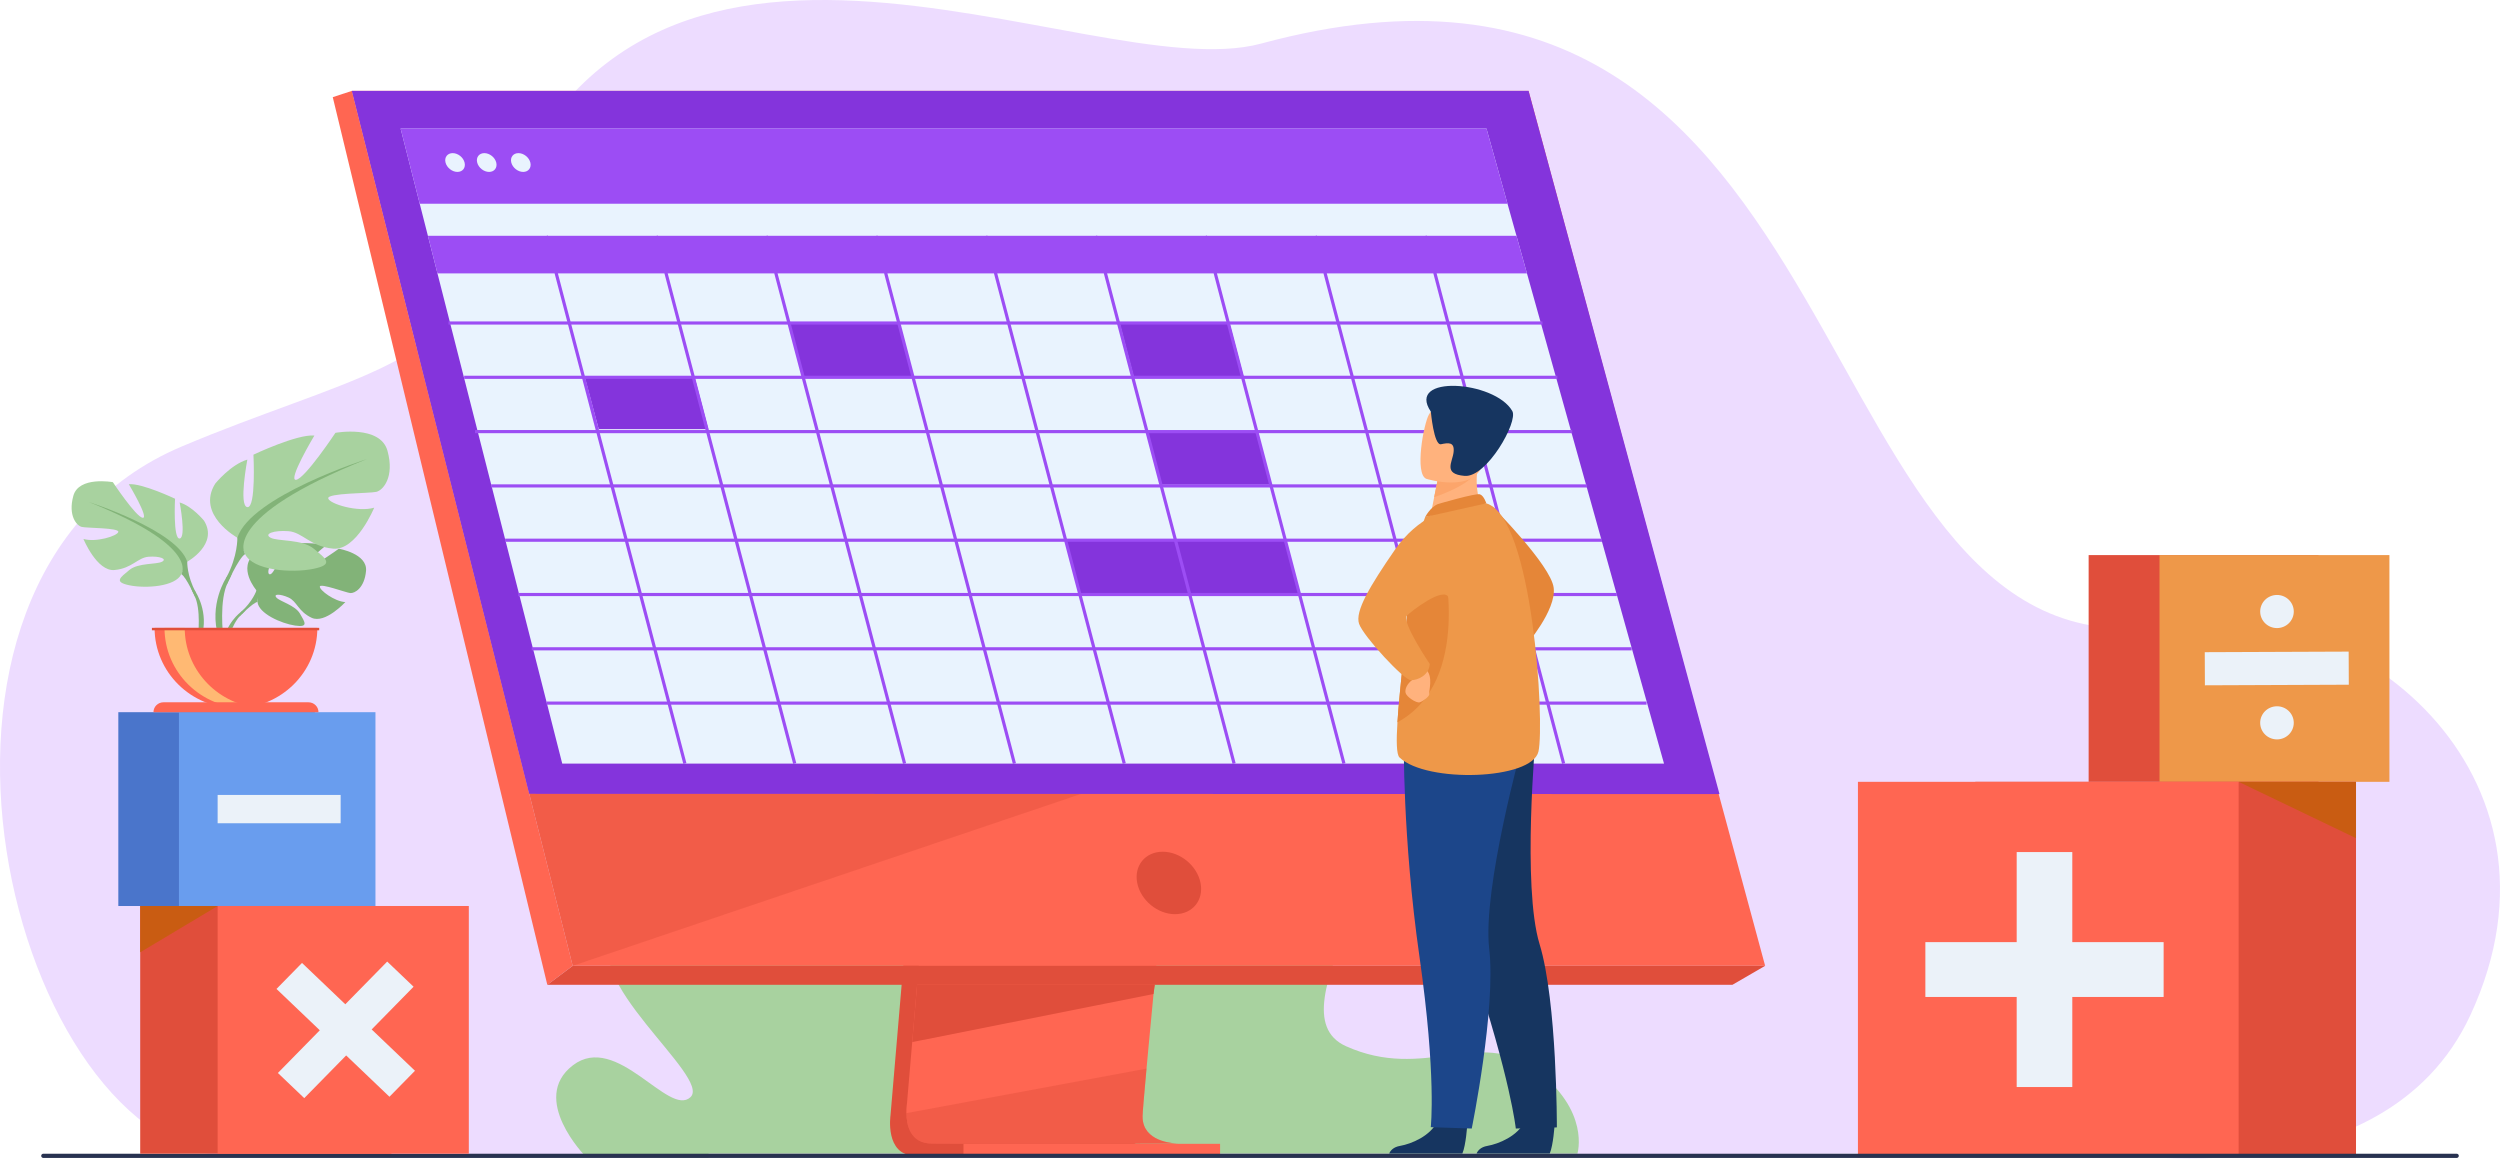 <svg width="246" height="114" viewBox="0 0 246 114" fill="none" xmlns="http://www.w3.org/2000/svg">
<path d="M207.736 113.418C207.736 113.418 234.546 118.273 243.079 99.904C254.152 76.072 231.404 58.002 213.958 61.368C175.943 68.705 185.097 -12.228 124.088 4.29C106.933 8.934 60.582 -18.656 47.655 25.583C44.581 36.103 33.69 37.261 17.88 43.936C-13.062 57 1.085 113.638 23.195 113.861C45.304 114.083 207.736 113.418 207.736 113.418Z" fill="#EDDCFF"/>
<path d="M151.011 105.181C145.484 101.095 140.177 106.431 132.438 102.943C124.699 99.454 140.619 82.228 134.207 76.995C127.796 71.761 117.183 82.882 117.183 82.882C117.183 82.882 135.755 59.986 128.68 57.13C121.605 54.275 76.856 46.974 76.856 46.974L68.771 92.97C67.118 90.86 63.614 88.14 60.579 91.572C56.542 96.139 70.077 105.974 67.94 107.964C65.803 109.955 60.697 101.524 56.378 104.822C52.059 108.119 57.599 113.775 57.599 113.775L69.72 113.941C69.72 113.941 69.722 113.793 69.726 113.524C79.793 113.524 155.217 113.524 155.217 113.524C155.217 113.524 156.539 109.267 151.011 105.181Z" fill="#A8D29F"/>
<path d="M93.194 44.465L87.626 109.745C87.626 109.745 87.043 113.703 90.028 113.71C94.935 113.721 114.453 113.71 114.453 113.71C114.453 113.71 110.759 112.886 110.804 111.032C110.858 108.848 117.311 43.848 117.311 43.848L93.194 44.465Z" fill="#E04E3B"/>
<path d="M116.036 112.525C115.071 112.528 96.429 112.586 91.65 112.525C89.568 112.499 89.202 110.699 89.185 109.533C89.176 108.974 89.248 108.561 89.248 108.561L89.393 106.865L89.762 102.541L90.088 98.72L90.507 93.811L90.859 89.666L94.815 43.281L118.933 42.664C118.933 42.664 116.215 69.866 114.292 89.667C114.077 91.873 113.873 93.989 113.684 95.963C113.622 96.594 113.564 97.21 113.507 97.81C113.328 99.684 113.165 101.404 113.024 102.923C112.949 103.723 112.881 104.467 112.818 105.149C112.573 107.819 112.429 109.524 112.428 109.848C112.427 110.037 112.443 110.213 112.474 110.377C112.87 112.457 115.674 112.525 116.036 112.525Z" fill="#FF6652"/>
<path d="M150.411 8.943H34.622L48.182 62.66L50.039 70.016L56.355 95.037H173.69L150.411 8.943Z" fill="#FF6652"/>
<path d="M34.622 8.943L32.744 9.56L53.856 96.906L56.355 95.037L34.622 8.943Z" fill="#FF6652"/>
<path d="M53.856 96.906H170.469L173.689 95.037H56.355L53.856 96.906Z" fill="#E04E3B"/>
<path d="M94.808 113.735H120.056V112.552H94.808V113.735Z" fill="#FF6652"/>
<path d="M113.637 96.906L113.507 97.81L89.762 102.541L90.088 98.721L90.243 96.906H113.637Z" fill="#E04E3B"/>
<path opacity="0.4" d="M116.037 112.525C115.071 112.528 96.429 112.586 91.65 112.525C89.568 112.5 89.202 110.699 89.185 109.533L112.818 105.148C112.572 107.819 112.429 109.524 112.427 109.848C112.426 110.037 112.443 110.213 112.474 110.376C112.87 112.458 115.675 112.525 116.037 112.525Z" fill="#E04E3B"/>
<path opacity="0.4" d="M106.373 78.123L56.355 95.037L52.084 78.113L106.373 78.123Z" fill="#E04E3B"/>
<path d="M150.411 8.943H34.622L52.073 78.113L169.198 78.136L150.411 8.943Z" fill="#8434DC"/>
<path d="M118.133 86.883C117.798 85.186 116.132 83.81 114.412 83.81C112.691 83.81 111.567 85.186 111.902 86.883C112.237 88.58 113.902 89.956 115.623 89.956C117.343 89.955 118.467 88.58 118.133 86.883Z" fill="#E04E3B"/>
<path d="M163.738 75.136H55.324L43.046 26.901L42.105 23.202L41.301 20.047L39.419 12.648H146.269L148.338 20.047L149.22 23.202L150.253 26.901L163.738 75.136Z" fill="#E9F3FE"/>
<path d="M146.269 12.648H39.419L41.301 20.047H148.338L146.269 12.648Z" fill="#9C4DF4"/>
<path d="M77.632 31.784H88.441L89.843 37.128H79.035L77.632 31.784Z" fill="#8434DC"/>
<path d="M57.547 37.127H68.355L69.694 42.227H58.914L57.547 37.127Z" fill="#8434DC"/>
<path d="M110.167 31.784H120.975L122.378 37.128H111.569L110.167 31.784Z" fill="#8434DC"/>
<path d="M112.908 42.592H123.717L125.055 47.692H114.275L112.908 42.592Z" fill="#8434DC"/>
<path d="M104.859 53.157H126.534L127.877 58.5H106.261L104.859 53.157Z" fill="#8434DC"/>
<path d="M151.782 31.628H44.129V31.939H151.782V31.628Z" fill="#9C4DF4"/>
<path d="M153.245 36.972H45.674V37.282H153.245V36.972Z" fill="#9C4DF4"/>
<path d="M154.708 42.315H46.742V42.626H154.708V42.315Z" fill="#9C4DF4"/>
<path d="M156.17 47.659H48.332V47.97H156.17V47.659Z" fill="#9C4DF4"/>
<path d="M157.633 53.002H49.702V53.313H157.633V53.002Z" fill="#9C4DF4"/>
<path d="M159.096 58.345H50.991V58.656H159.096V58.345Z" fill="#9C4DF4"/>
<path d="M160.559 63.687H52.32V63.998H160.559V63.687Z" fill="#9C4DF4"/>
<path d="M162.022 69.03H53.776V69.341H162.022V69.03Z" fill="#9C4DF4"/>
<path d="M44.543 15.068C44.025 15.068 43.71 15.482 43.839 15.992C43.968 16.503 44.492 16.917 45.01 16.917C45.528 16.917 45.843 16.503 45.714 15.992C45.586 15.482 45.062 15.068 44.543 15.068Z" fill="#E9F3FE"/>
<path d="M47.659 15.068C47.141 15.068 46.826 15.482 46.955 15.992C47.084 16.503 47.608 16.917 48.126 16.917C48.644 16.917 48.959 16.503 48.831 15.992C48.701 15.482 48.177 15.068 47.659 15.068Z" fill="#E9F3FE"/>
<path d="M52.186 15.992C52.056 15.482 51.532 15.068 51.014 15.068C50.497 15.068 50.181 15.482 50.31 15.992C50.44 16.503 50.964 16.917 51.482 16.917C51.999 16.917 52.315 16.503 52.186 15.992Z" fill="#E9F3FE"/>
<path d="M153.709 75.176L154.013 75.098L141.364 26.901H150.253L149.22 23.203H140.393L140.383 23.164L140.231 23.203H129.585L129.575 23.164L129.423 23.203H118.777L118.767 23.164L118.614 23.203H107.968L107.958 23.164L107.806 23.203H97.159L97.149 23.164L96.997 23.203H86.352L86.341 23.164L86.189 23.203H75.543L75.533 23.164L75.38 23.203H64.734L64.724 23.164L64.572 23.203H53.926L53.915 23.164L53.763 23.203H42.105L43.046 26.901H54.571L67.241 75.176L67.545 75.098L54.897 26.901H65.38L78.049 75.176L78.354 75.098L65.705 26.901H76.189L88.857 75.176L89.162 75.098L76.514 26.901H86.997L99.666 75.176L99.97 75.098L87.322 26.901H97.805L110.475 75.176L110.779 75.098L98.13 26.901H108.614L121.283 75.176L121.588 75.098L108.939 26.901H119.423L132.091 75.176L132.396 75.098L119.747 26.901H130.23L142.9 75.176L143.204 75.098L130.556 26.901H141.039L153.709 75.176Z" fill="#9C4DF4"/>
<path d="M228.143 54.621H205.522V76.932H228.143V54.621Z" fill="#E04E3B"/>
<path d="M235.12 54.621H212.497V76.932H235.12V54.621Z" fill="#EE9849"/>
<path d="M224.048 69.498C223.135 69.502 222.398 70.234 222.402 71.134C222.406 72.034 223.149 72.76 224.061 72.757C224.974 72.753 225.71 72.021 225.707 71.121C225.704 70.221 224.96 69.494 224.048 69.498Z" fill="#EBF2F9"/>
<path d="M224.062 61.803C224.975 61.799 225.712 61.067 225.708 60.167C225.704 59.267 224.961 58.541 224.049 58.544C223.136 58.548 222.399 59.28 222.403 60.18C222.407 61.08 223.15 61.807 224.062 61.803Z" fill="#EBF2F9"/>
<path d="M231.108 64.118L216.949 64.175L216.962 67.434L231.122 67.376L231.108 64.118Z" fill="#EBF2F9"/>
<path d="M30.982 70.079H11.643V89.151H30.982V70.079Z" fill="#4A75CB"/>
<path d="M36.945 70.079H17.607V89.151H36.945V70.079Z" fill="#699DEE"/>
<path d="M33.52 78.222H21.415V81.008H33.52V78.222Z" fill="#EBF2F9"/>
<path d="M194.371 113.875H231.831V76.932L194.371 76.932L194.371 113.875Z" fill="#E04E3B"/>
<path d="M220.281 76.931H182.821V113.874H220.281V76.931Z" fill="#FF6652"/>
<path d="M212.901 92.706H203.914V83.843H198.442V92.706H189.456V98.101H198.442V106.964H203.914V98.101H212.901V92.706Z" fill="#EBF2F9"/>
<path d="M220.281 76.931L231.831 82.478V76.931H220.281Z" fill="#C95C12"/>
<path d="M241.735 113.943H4.266C4.15 113.943 4.054 113.849 4.054 113.734C4.054 113.619 4.149 113.525 4.266 113.525H241.735C241.851 113.525 241.947 113.619 241.947 113.734C241.946 113.849 241.851 113.943 241.735 113.943Z" fill="#283250"/>
<path d="M38.511 89.15H13.796V113.525H38.511V89.15Z" fill="#E04E3B"/>
<path d="M46.132 89.15H21.417V113.525H46.132V89.15Z" fill="#FF6652"/>
<path d="M40.833 105.363L36.572 101.297L40.696 97.094L38.101 94.618L33.978 98.82L29.717 94.753L27.207 97.312L31.468 101.379L27.344 105.581L29.938 108.057L34.062 103.855L38.322 107.921L40.833 105.363Z" fill="#EBF2F9"/>
<path d="M21.417 89.15L13.796 93.707V89.15H21.417Z" fill="#C95C12"/>
<path d="M146.844 49.835C146.844 49.835 152.606 55.621 152.882 57.834C153.159 60.048 150.139 63.511 150.139 63.511L146.844 49.835Z" fill="#E58638"/>
<path d="M144.376 110.718C144.376 110.718 144.253 112.668 143.898 113.507H136.694C136.816 113.228 137.099 112.87 137.756 112.757C138.884 112.562 140.772 111.781 141.456 110.31C142.175 108.763 144.376 110.718 144.376 110.718Z" fill="#163560"/>
<path d="M152.971 110.718C152.971 110.718 152.849 112.668 152.495 113.507H145.291C145.412 113.228 145.695 112.87 146.352 112.757C147.48 112.562 149.369 111.781 150.052 110.31C150.771 108.763 152.971 110.718 152.971 110.718Z" fill="#163560"/>
<path d="M140.101 77.182C140.101 77.182 141.11 83.549 144.876 94.851C148.642 106.154 149.155 111.048 149.155 111.048L153.195 110.937C153.195 110.937 153.229 98.584 151.494 92.901C149.758 87.218 151.119 72.411 151.119 72.411L140.101 77.182Z" fill="#163560"/>
<path d="M138.135 72.758C138.135 72.758 137.992 82.353 139.675 94.134C141.358 105.915 140.788 110.915 140.788 110.915L144.819 111.048C144.819 111.048 147.228 99.263 146.538 93.366C145.847 87.47 149.837 73.133 149.837 73.133L138.135 72.758Z" fill="#1C468A"/>
<path d="M145.939 50.306L143.791 51.695L140.687 51.124C140.73 50.877 140.935 49.853 141.122 48.925C141.133 48.871 141.144 48.816 141.155 48.762C141.314 47.973 141.452 47.295 141.452 47.295L144.352 46.033L145.433 45.563C145.43 45.58 145.35 46.439 145.338 46.564C145.135 48.792 145.939 50.306 145.939 50.306Z" fill="#FFB27D"/>
<path d="M151.386 73.944C150.763 76.749 140.387 77.081 137.712 74.535C137.408 74.245 137.393 72.894 137.508 71.074C137.732 67.517 138.453 62.167 138.481 59.433C138.495 58.114 138.678 56.763 138.924 55.537C139.445 52.924 140.24 50.874 140.24 50.874C140.24 50.874 145.308 49.258 146.256 49.533C150.825 50.856 152.01 71.138 151.386 73.944Z" fill="#EE9849"/>
<path d="M137.508 71.074C137.733 67.517 138.454 62.167 138.482 59.433C138.496 58.114 138.679 56.763 138.925 55.537L141.973 55.006C141.973 55.006 144.953 67.013 137.508 71.074Z" fill="#E58638"/>
<path d="M139.159 66.116C139.159 66.116 139.366 66.606 138.93 66.934C138.494 67.263 138.211 67.796 138.311 68.186C138.411 68.575 139.369 69.21 139.7 69.108C140.031 69.005 140.707 68.492 140.634 68.287C140.562 68.082 141.089 66.484 140.279 65.87C139.471 65.255 139.159 66.116 139.159 66.116Z" fill="#FFB27D"/>
<path d="M142.568 50.153C142.568 50.153 139.595 50.702 137.225 54.145C134.856 57.588 133.298 60.148 133.734 61.389C134.171 62.63 138.149 66.934 138.834 66.934C139.52 66.934 140.626 66.442 140.689 65.335C140.689 65.335 137.888 61.196 138.44 60.576C138.675 60.31 142.075 57.589 142.561 58.818C143.365 60.852 142.568 50.153 142.568 50.153Z" fill="#EE9849"/>
<path d="M145.12 46.603C144.484 47.667 142.111 48.587 141.122 48.924C141.132 48.87 141.144 48.815 141.154 48.761C141.314 47.972 141.452 47.294 141.452 47.294L144.352 46.032C144.993 46.024 145.383 46.166 145.12 46.603Z" fill="#FCA56B"/>
<path d="M140.36 47.12C140.36 47.12 145.03 48.557 145.892 45.675C146.755 42.793 147.939 41.037 144.993 39.998C142.048 38.959 141.137 39.889 140.612 40.782C140.087 41.675 139.167 46.672 140.36 47.12Z" fill="#FFB27D"/>
<path d="M140.795 40.504C140.795 40.504 141.093 43.859 141.796 43.712C142.5 43.566 143.138 43.459 143.035 44.47C142.932 45.481 141.956 46.648 144.124 46.828C146.292 47.007 149.407 41.493 148.812 40.45C147.093 37.438 138.312 36.83 140.795 40.504Z" fill="#163560"/>
<path d="M141.482 49.604C141.542 49.579 145.22 48.509 145.62 48.639C146.019 48.769 146.256 49.531 146.256 49.531L140.24 50.873C140.24 50.873 140.714 49.924 141.482 49.604Z" fill="#E58638"/>
<path d="M25.24 58.095C25.24 58.095 23.29 55.851 25.12 54.427C25.12 54.427 26.456 53.629 27.546 53.694C27.546 53.694 26.002 56.248 26.502 56.501C27.002 56.755 28.014 53.534 28.014 53.534C28.014 53.534 31.055 53.243 32.034 53.707C32.034 53.707 29.434 55.805 29.982 55.93C30.529 56.054 33.338 53.995 33.338 53.995C33.338 53.995 36.168 54.471 36.018 56.173C35.867 57.876 34.891 58.401 34.462 58.357C34.033 58.311 31.526 57.367 31.472 57.714C31.417 58.06 32.926 59.192 33.983 59.245C33.983 59.245 31.987 61.416 30.661 60.789C29.335 60.163 29.221 59.17 28.395 58.797C27.568 58.425 26.862 58.426 27.204 58.806C27.546 59.186 29.041 59.555 29.514 60.379C29.987 61.204 30.411 61.76 29.039 61.557C27.667 61.353 25.437 60.363 25.338 59.23C25.24 58.096 25.24 58.095 25.24 58.095Z" fill="#82B378"/>
<path d="M34.626 56.219C34.626 56.219 26.938 55.927 25.24 58.095C25.24 58.095 24.865 59.204 23.709 60.214L23.529 60.698C23.529 60.698 24.861 59.312 25.338 59.229C25.338 59.229 24.593 56.543 34.626 56.219Z" fill="#82B378"/>
<path d="M23.709 60.214C23.709 60.214 22.059 61.418 21.944 63.567L22.244 63.594C22.244 63.594 22.771 61.37 23.723 60.501C24.676 59.632 23.709 60.214 23.709 60.214Z" fill="#82B378"/>
<path d="M18.423 55.273C18.423 55.273 21.524 53.561 20.077 51.236C20.077 51.236 18.919 49.809 17.679 49.442C17.679 49.442 18.34 52.908 17.679 52.99C17.017 53.071 17.224 49.075 17.224 49.075C17.224 49.075 13.957 47.525 12.675 47.647C12.675 47.647 14.701 51.032 14.04 50.951C13.378 50.869 11.104 47.444 11.104 47.444C11.104 47.444 7.754 46.832 7.216 48.79C6.679 50.747 7.547 51.726 8.044 51.849C8.54 51.971 11.724 51.93 11.642 52.338C11.559 52.745 9.409 53.398 8.209 53.031C8.209 53.031 9.533 56.253 11.27 56.09C13.006 55.926 13.544 54.866 14.619 54.784C15.695 54.703 16.48 54.988 15.943 55.273C15.405 55.559 13.586 55.367 12.717 56.095C11.848 56.823 11.146 57.272 12.758 57.598C14.371 57.924 17.266 57.72 17.845 56.496C18.423 55.273 18.423 55.273 18.423 55.273Z" fill="#A8D29F"/>
<path d="M8.747 49.401C8.747 49.401 17.431 52.175 18.424 55.274C18.424 55.274 18.383 56.661 19.25 58.251V58.863C19.25 58.863 18.34 56.783 17.844 56.498C17.844 56.498 19.788 53.806 8.747 49.401Z" fill="#82B378"/>
<path d="M19.251 58.251C19.251 58.251 20.59 60.257 19.826 62.698L19.482 62.606C19.482 62.606 19.816 59.917 19.115 58.565C18.415 57.212 19.251 58.251 19.251 58.251Z" fill="#82B378"/>
<path d="M23.358 52.912C23.358 52.912 19.269 50.654 21.177 47.589C21.177 47.589 22.703 45.708 24.339 45.224C24.339 45.224 23.467 49.794 24.339 49.901C25.211 50.009 24.939 44.74 24.939 44.74C24.939 44.74 29.245 42.697 30.934 42.859C30.934 42.859 28.263 47.321 29.135 47.213C30.007 47.105 33.006 42.59 33.006 42.59C33.006 42.59 37.421 41.784 38.13 44.364C38.839 46.945 37.694 48.235 37.039 48.396C36.385 48.558 32.188 48.504 32.297 49.041C32.406 49.579 35.24 50.439 36.821 49.955C36.821 49.955 35.076 54.202 32.787 53.987C30.498 53.772 29.79 52.374 28.372 52.267C26.955 52.159 25.92 52.536 26.628 52.912C27.337 53.288 29.735 53.035 30.88 53.995C32.025 54.955 32.951 55.546 30.825 55.976C28.699 56.406 24.884 56.138 24.12 54.525C23.358 52.912 23.358 52.912 23.358 52.912Z" fill="#A8D29F"/>
<path d="M36.113 45.17C36.113 45.17 24.665 48.825 23.357 52.911C23.357 52.911 23.412 54.739 22.267 56.835V57.641C22.267 57.641 23.466 54.899 24.12 54.523C24.121 54.524 21.559 50.975 36.113 45.17Z" fill="#82B378"/>
<path d="M22.267 56.836C22.267 56.836 20.502 59.479 21.508 62.698L21.962 62.578C21.962 62.578 21.522 59.033 22.445 57.25C23.369 55.468 22.267 56.836 22.267 56.836Z" fill="#82B378"/>
<path d="M23.22 69.677C27.642 69.677 31.228 66.141 31.228 61.779H15.211C15.211 66.141 18.797 69.677 23.22 69.677Z" fill="#FF6652"/>
<path d="M25.19 69.617C24.864 69.657 24.532 69.678 24.195 69.678C19.772 69.678 16.187 66.141 16.187 61.779H18.176C18.177 65.809 21.237 69.133 25.19 69.617Z" fill="#FFB973"/>
<path d="M30.351 69.105H16.089C15.543 69.105 15.101 69.541 15.101 70.079H31.339C31.339 69.541 30.897 69.105 30.351 69.105Z" fill="#FF6652"/>
<path d="M31.41 61.779H14.948V62.022H31.41V61.779Z" fill="#E04E3B"/>
</svg>
